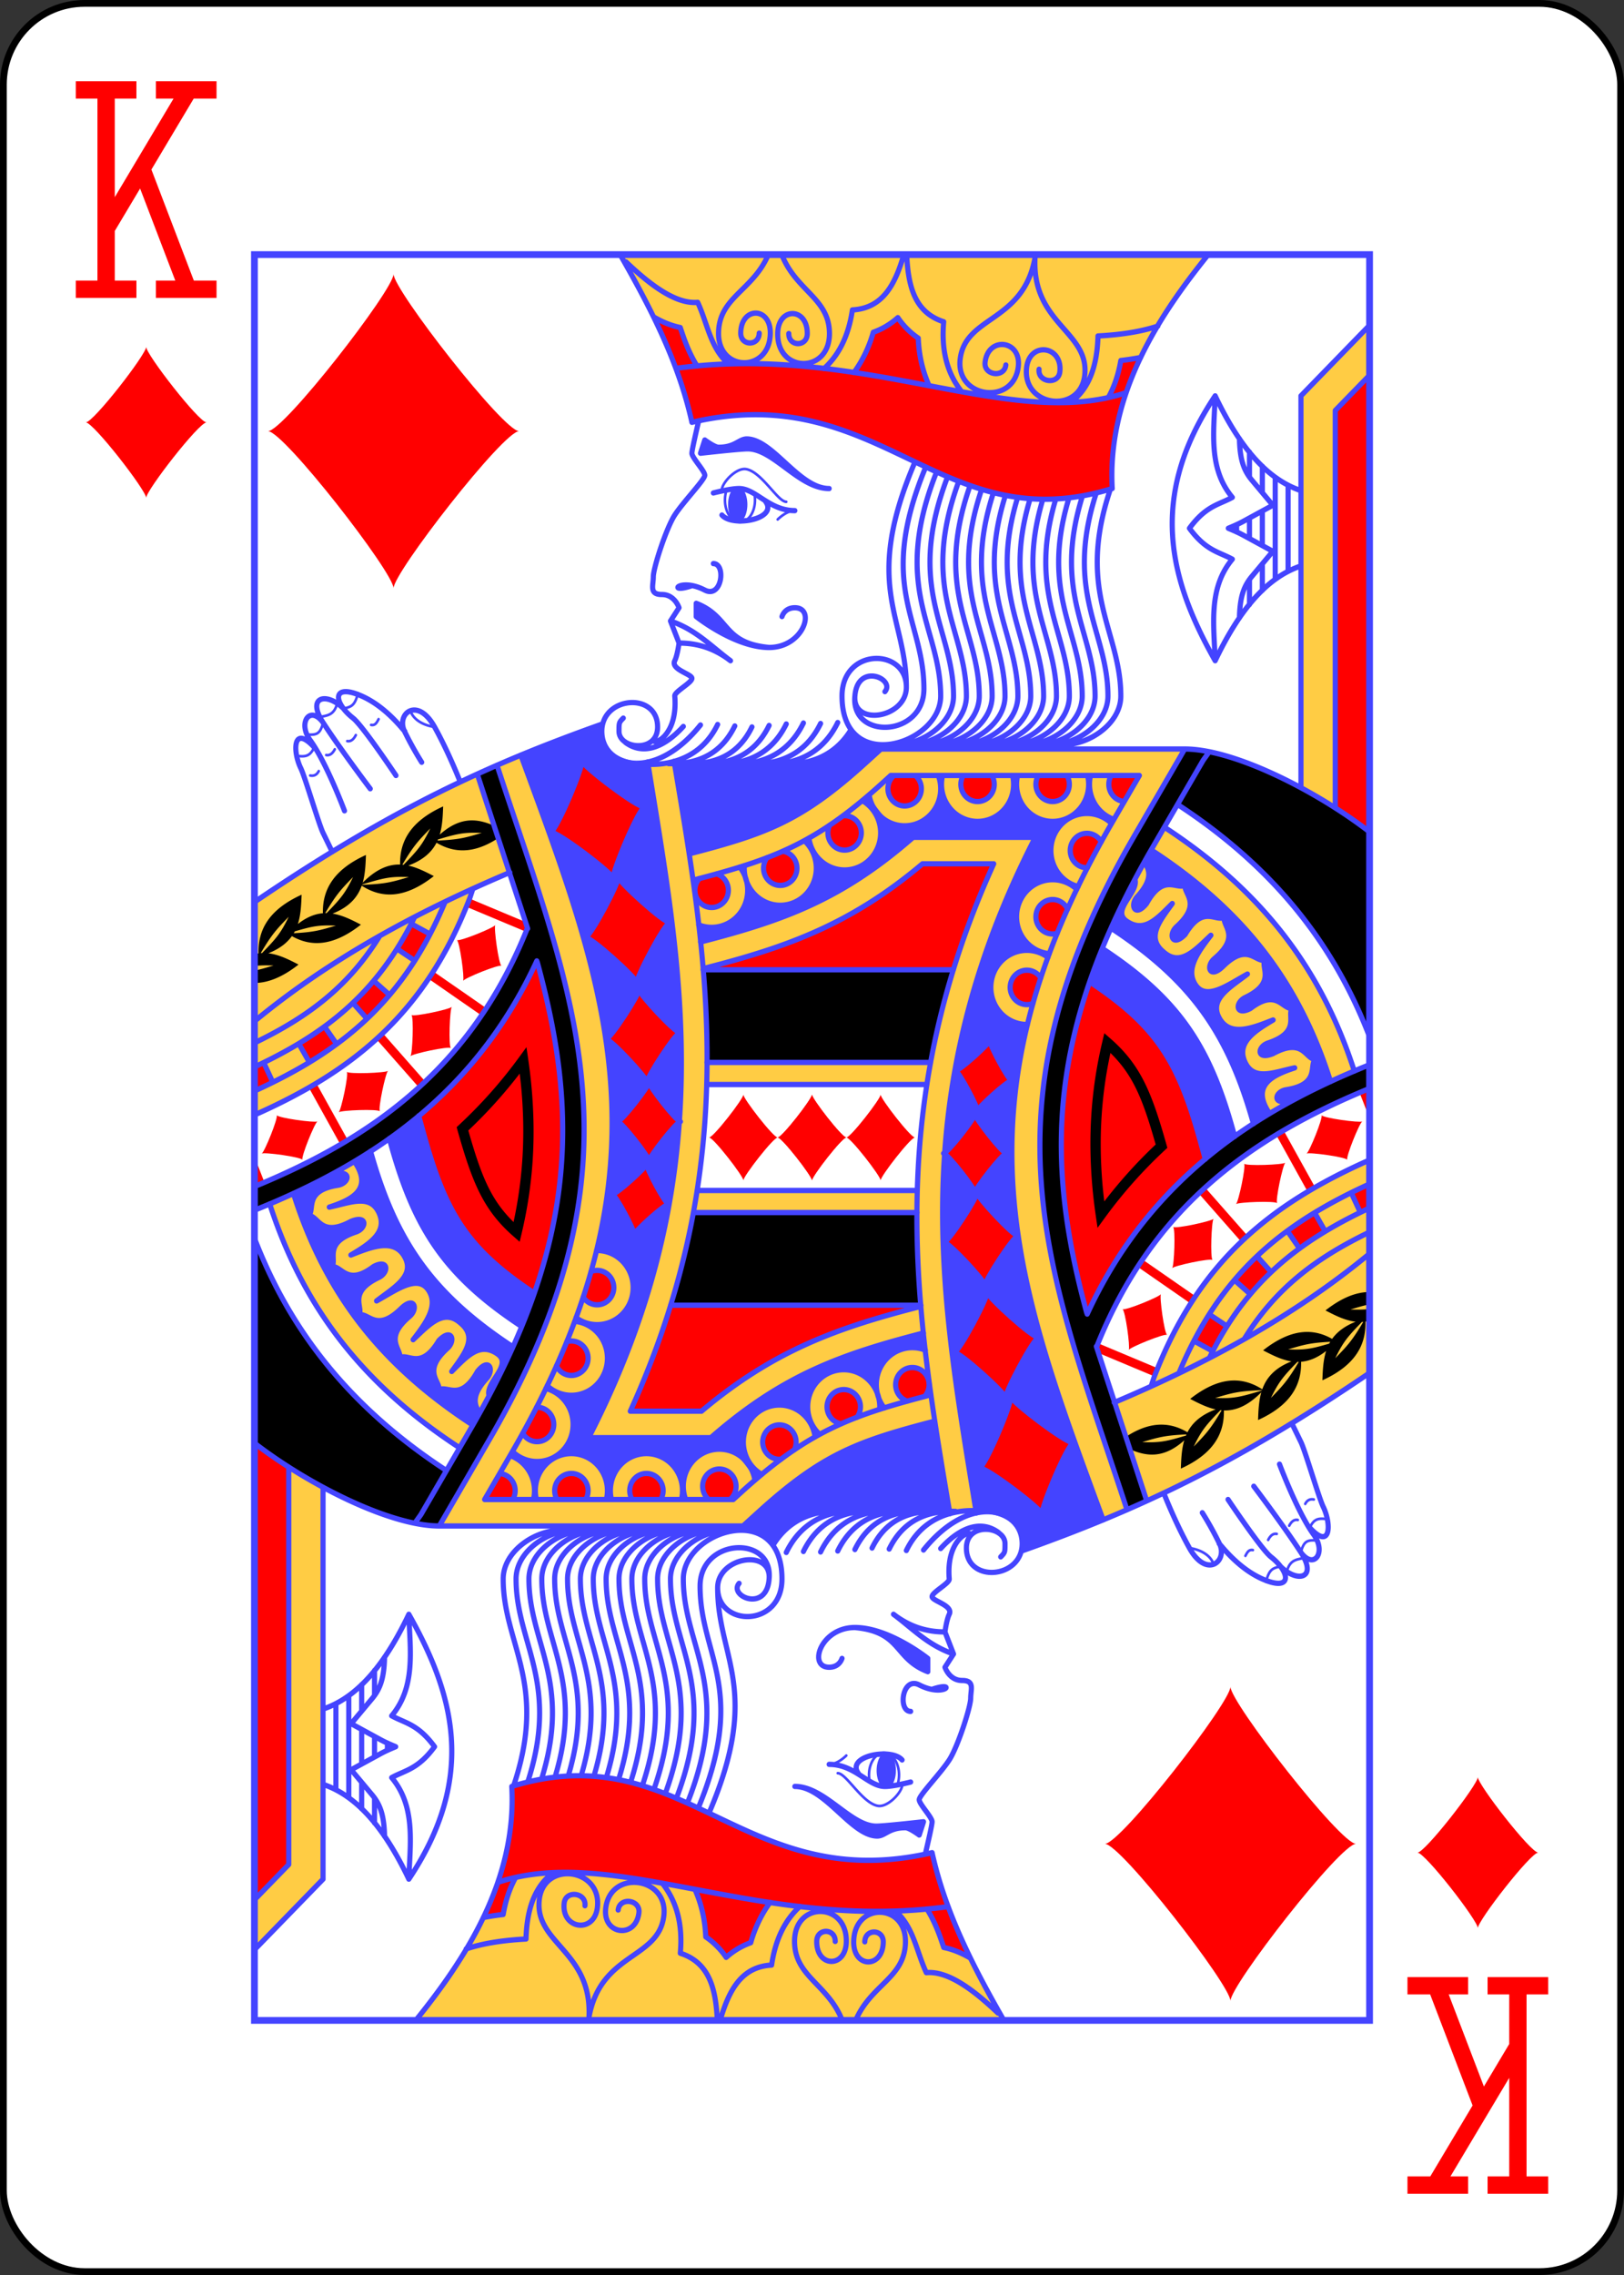 <svg xmlns="http://www.w3.org/2000/svg" xmlns:xlink="http://www.w3.org/1999/xlink" width="240" height="336" viewBox="-120 -168 240 336" preserveAspectRatio="none"><rect x="-120" y="-168" width="240" height="336" fill="#333333" stroke="none"/><style><![CDATA[.B{stroke:#44f}.C{stroke-linecap:round}.D{stroke-linejoin:round}]]></style><defs><path id="A" d="M-82.4-130.4H82.4v260.8H-82.4z"/></defs><symbol id="B" viewBox="-500 -500 1000 1000" preserveAspectRatio="xMinYMid"><path d="M-285-460h200m-100 0v920m-100 0h200M85-460h200m-100 20l-355 595M85 460h200m-100-20L-10-70" stroke="red" stroke-width="80" stroke-linecap="square" stroke-miterlimit="1.5" fill="none"/></symbol><symbol id="C" viewBox="-600 -600 1200 1200" preserveAspectRatio="xMinYMid"><path d="M-400 0C-350 0 0-450 0-500 0-450 350 0 400 0 350 0 0 450 0 500 0 450-350 0-400 0z" fill="red"/></symbol><symbol id="D" preserveAspectRatio="none" viewBox="0 0 1300 2000"><path fill="#fc4" d="M426.28 0c36.472 61.814 68.48 122.794 83.72 190 220-50 290 135 490 75-6.148-107.698 56.115-197.837 111.957-265H426.28zM1300 80l-80 80 .46 444.092c29.157 15.313 56.88 32.778 79.54 49.828V80zM730.424 560l-18.43 16.26c-74.36 65.612-115.843 79.924-204.672 102.393l18.443 129.406c94.826-23.706 169.09-49.275 253.07-118.06h83.006c-36.783 78.647-60.018 153.335-73.578 225h-260.58l-.422 25h256.63c-28.004 175.123.233 332.482 26.88 486.045 48.286-3.56 94.945-5.65 84.227 43.955l122.098-48.678c-89.076-265.304-178.628-449.205 8.713-763.002l58.697-98.32H730.424zm330.373 88.537l-15.328 25.766c108.824 68.98 172.625 150.484 209.1 262.346l27.664-11.848c-38.808-116.694-108.33-204.494-221.426-276.264zm-23.232 39.332l-11.072 19.893c4.572 14.62-28.113 34.818-9.7 47.174 20.48 13.743 35.303-2.516 53.21-19.936-14.905 20.047-30.697 38.7-10 55 19.435 16.73 36.52-2.196 54.984-19.02-15.55 19.55-29.984 39.022-17.594 56.48 12.792 18.024 38.14-.89 60.228-12.56-19.95 15.036-45.28 28.286-32.62 50.1 12.547 21.614 39.19 10.79 62.537 1.906-21.636 12.486-43.37 25.9-32.537 48.094 10.372 21.24 33.238 11.174 57.703 6.125-23.926 7.69-52.165 19.09-29.303 51.672l23.113-14.098c-20.714 4.573-16.857-10.76-3.664-12.783 39.846-6.107 26.337-27.503 33.894-34.344-11.755-.4-13.638-25.33-49.328-6.588-19.72 7.816-18.36-7.936-5.656-12.035 38.363-12.38 21.618-31.35 27.988-39.307-11.67 1.48-17.5-22.83-48.672.213-17.542 9.02-18.114-6.78-6.008-12.4 36.563-16.974 17.624-33.755 22.975-42.432-11.4 2.894-20.16-20.522-49.21 7.426-15.48 14.503-19.99-.652-9.674-9.123 31.152-25.584 8.616-37.09 11.625-46.83C1120.47 756.15 1106.13 735.67 1085 770c-15 15-20 0-9.967-8.803 30.3-26.587 7.4-37.353 10.1-47.186C1075 720 1060 700 1040 735c-13.466 16.39-19.904 1.95-10.777-7.79 19.814-21.145 13.065-31.474 8.342-39.342zM1300 1025.496c-115.918 49.92-199.867 115.636-251.293 246.27l-3.16 9.85c-14.17 6.37-28.66 12.53-43.29 18.348l37.932 111.092c79.026-34.5 160.32-78.752 259.81-144.45v-241.11z"/></symbol><symbol id="E" preserveAspectRatio="none" viewBox="0 0 1300 2000"><path fill="red" d="M750.06 71.416c-8.1 7.058-17.813 12.834-28.66 16.604-5.08 17.498-12.873 32.766-23.1 45.496-57.344-8.466-118.2-13.386-182.865-7.31-.234-1.283-1.036-2.56-1.8-3.844-8.76-14.744-13.228-28.237-17.213-39.74-10.56-2.087-20.47-6.124-29.678-10.008C485.61 111.42 500.836 149.583 510 190c220-50 290 135 490 75-3.103-54.365 11.226-104.257 33.283-148.727-7.296 1.614-15.012 2.782-23.283 3.727-2.746 15.66-7.59 29.77-15.182 42.076-62.438 13.153-131.213.635-208.168-13.5-7.44-15.904-12.004-34.04-12.79-53.95-9.612-6.35-17.653-14.366-23.8-23.22zM1300 136.57l-40 39.998 1.262 450.93c14.24 8.907 27.212 17.772 38.738 26.432zm-186.937 426.562l-7.1 9.682-58.697 98.32zm-88.004 26.094c-8.764.254-24.385 4.427-26.29.762A19.5 19.5 0 0 0 996 600c0 10.22 7.893 18.71 18.088 19.45-2.566-4.934 19.25-23.8 16.686-28.734-.635-1.222-2.794-1.573-5.715-1.488zm-279.504.762A19.5 19.5 0 0 0 738.5 605c0 10.77 8.73 19.5 19.5 19.5s19.5-8.73 19.5-19.5a19.5 19.5 0 0 0-7.047-15.006zm80.713 0A19.5 19.5 0 0 0 823.5 600c0 10.77 8.73 19.5 19.5 19.5s19.5-8.73 19.5-19.5a19.5 19.5 0 0 0-2.766-10.012zm87.5 0A19.5 19.5 0 0 0 911 600c0 10.77 8.73 19.5 19.5 19.5S950 610.77 950 600a19.5 19.5 0 0 0-2.766-10.012zM688 635.5c-.658 0-1.316.033-1.97.1l-15.44 10.615c-1.375 2.724-2.1 5.734-2.1 8.785 0 10.77 8.73 19.5 19.5 19.5s19.5-8.73 19.5-19.5-8.73-19.5-19.5-19.5zm282.5 20c-10.77 0-19.5 8.73-19.5 19.5s8.73 19.5 19.5 19.5a21.43 21.43 0 0 0 .656-.012l16.13-29.414A19.5 19.5 0 0 0 970.5 655.5zm-354.578 20.22l-18.264 7.242A19.5 19.5 0 0 0 593.5 695c0 10.77 8.73 19.5 19.5 19.5s19.5-8.73 19.5-19.5c0-9.64-7.046-17.834-16.578-19.28zM778.836 690c-83.98 68.784-158.246 94.352-254.416 119.03l290.47.773c12.36-39.083 27.827-78.908 46.953-119.803zM538.79 701.38l-19.95 5.213A19.5 19.5 0 0 0 513.5 720c0 10.77 8.73 19.5 19.5 19.5s19.5-8.73 19.5-19.5a19.5 19.5 0 0 0-13.709-18.621zM930.5 730.5c-10.77 0-19.5 8.73-19.5 19.5s8.73 19.5 19.5 19.5c1.852 0 3.695-.264 5.473-.783l12.02-27.332A19.5 19.5 0 0 0 930.5 730.5zm-30 80c-10.77 0-19.5 8.73-19.5 19.5s8.73 19.5 19.5 19.5c2.473 0 4.924-.47 7.22-1.387l9.057-28.85A19.5 19.5 0 0 0 900.5 810.5zm73.38 13.072c-30.287 84.62-37.4 159.34-31.172 232.307 4.045 47.383 14.005 94.266 27.81 143.32 35.467-73.406 82.796-130.262 138.2-174.976l-6.213-20.652c-25.453-89.086-50.378-129.386-128.625-179.998zm323.728 121.934l-9.275 3.736L1300 978.207v-26.762zm-97.826 46.55l-8.687 4.953 36.732 64.4 8.686-4.955zm100.22 61.957l-21.39 8.584 10.578 22.262 10.81-4.838zm-191.68 2.728l-7.414 6.71 49.477 54.662 7.414-6.71zm127.693 28.525l-31.816 20.63 14.1 19.81 30.053-19.373zm-67.186 49.303l-26.365 26.894 18.5 16.033 24.316-25.082zm-133.647 3.555l-5.588 8.293 61.828 41.656 5.588-8.293zm77.92 62.13l-17.738 30.244 21.824 11.578 16.645-28.375zm-129.352 32.9l-3.77 9.262 69.168 28.16 3.772-9.262z"/></symbol><symbol id="F" preserveAspectRatio="none" viewBox="0 0 1300 2000"><path fill="#44f" d="M600 445c-40 0-85-35-85-35v-15c40 15 30 45 85 50m-75-235l-5 15s45-5 55-5c30 0 60 45 95 45-35 0-65-55-95.3-56.16-9.993-.383-13.614 9.42-33.614 9.42C536.382 218.258 525 210 525 210zm49.667 73.06a11.249 20.385 0 0 1-11.249 20.385 11.249 20.385 0 0 1-11.249-20.385 11.249 20.385 0 0 1 11.249-20.385 11.249 20.385 0 0 1 11.249 20.385zM489.01 572.698l133.64 3.825c19.965.522 52.342-5.558 72.988-38.356 8.822 11.653 21.897 16.73 35.872 16.97L730.424 560l-18.43 16.26c-74.36 65.612-115.843 79.924-204.95 102.132L489.01 572.698zM800 605c0 23.196-18.804 42-42 42-29.84.637-35.202-40.062-49.393-28.596A42 42 0 0 1 730 655c0 23.196-18.804 42-42 42-20.928 0-38.655-15.406-41.584-36.12l-5.35 2.877C649.933 671.723 655 683.08 655 695c0 23.196-18.804 42-42 42-17.875 0-33.13-11.17-39.195-26.908A41.98 41.98 0 0 1 575 720c0 23.196-18.804 42-42 42-5.157 0-10.27-.95-15.082-2.8l2.217 19.344c96.262-24.137 164.257-47.608 247.79-118.543H910.32c-156.787 297.276-107.906 528.857-68.797 765.254 30.6.378 51.772 10.196 52.53 40.46l95.313-32.77c-74.332-196.57-139.016-358.158-88.234-560.95l-.63.006c-23.196 0-42-18.804-42-42s18.804-42 42-42a42 42 0 0 1 24.527 7.908l1.553-4.094C905.003 789.792 888.5 771.68 888.5 750c0-23.196 18.804-42 42-42 10.4 0 20.407 3.853 28.12 10.81l1.535-3.105C941.543 710.973 928.5 694.217 928.5 675c0-23.196 18.804-42 42-42a42 42 0 0 1 28.717 11.352l.834-1.4 1.902-3.186C984.94 633.958 973.5 617.975 973.5 600c0-3.37.407-6.727 1.21-10h-3.418c.802 3.273 1.21 6.63 1.21 10 0 23.196-18.804 42-42 42s-42-18.804-42-42c0-3.37.407-6.727 1.21-10h-5.918c.802 3.273 1.21 6.63 1.21 10 0 23.196-18.804 42-42 42s-42-18.804-42-42c0-3.37.407-6.727 1.21-10-9.2-1.207-2.26 7.468-2.21 15zm175.104-15l55.566 1.654.988-1.654zm23.632 172.9c94.583 60.402 136.897 120.76 165.9 221.53l18.766-11.634c-22.862-32.583 5.376-43.982 29.302-51.67-24.465 5.05-47.33 15.115-57.702-6.126-10.832-22.184 10.9-35.61 32.536-48.095-23.348 8.883-50 19.71-62.536-1.905-12.662-21.813 12.67-35.063 32.62-50.1-22.087 11.67-47.437 30.582-60.23 12.558-12.4-17.46 2.043-36.93 17.594-56.48-18.464 16.826-35.55 35.752-54.984 19.02-20.697-16.3-4.905-34.953 10-55-17.906 17.42-32.73 33.68-53.208 19.936-18.412-12.355 14.274-32.553 9.7-47.174M1254.56 936.65c-36.465-111.86-100.267-193.368-209.09-262.347l-7.904 13.568c4.723 7.868 11.47 18.196-8.343 39.34-9.126 9.74-2.687 24.18 10.778 7.79 20-35 35-15 45.124-20.988-2.69 9.832 20.21 20.598-10.09 47.185C1065 770 1070 785 1085 770c21.13-34.33 35.47-13.85 45.785-19.505-3.01 9.74 19.527 21.246-11.625 46.83-10.315 8.47-5.807 23.626 9.675 9.124 29.05-27.948 37.808-4.532 49.21-7.426-5.35 8.677 13.588 25.457-22.975 42.43-12.106 5.62-11.535 21.42 6.008 12.4 31.17-23.044 37.003 1.267 48.672-.212-6.37 7.958 10.376 26.927-27.988 39.306-12.702 4.1-14.066 19.85 5.655 12.036 35.7-18.74 37.573 6.188 49.328 6.588-7.557 6.84 5.952 28.236-33.894 34.343-13.193 2.022-17.05 17.356 3.665 12.783zm-111.803 62.202l-1.79-6.27c-27.634-96.72-63.334-149.574-152.397-206.618l-14.645 37.86c78.203 50.36 103.128 90.662 128.58 179.747l5.99 20.963"/></symbol><symbol id="G" preserveAspectRatio="none" viewBox="0 0 1300 2000"><path d="M1084.508 560l-58.697 98.32c-187.34 313.797-97.79 497.698-8.713 763.002l23.092-10.266-57.762-175.512c64.447-156.058 179.24-235.865 317.572-291.102v-26.828c-138.02 53.795-258.328 132.84-329.172 282.387l.795 2.71-1.42-4.314c-13.49-48.25-23.45-95.135-27.496-142.518-9.688-113.478 12.898-231.197 104.568-384.744l58.697-98.32-29.78 49.916c108.495 68.997 180.943 154.62 223.81 263.285v-232.1c-52.113-39.226-130.673-80.473-187.98-91.012l-.064.107zM220 625c-38.243 16.87-50.73 39.82-50.184 65.85-13.3-.348-27.534 4.81-43.62 20.596 2.945-9.904 3.418-20.66 3.805-31.445-38.312 16.9-50.776 39.903-50.182 66-9.15.74-18.788 4.284-29.186 12.215C54.076 747.82 54.6 736.43 55 725c-38.537 17-50.922 40.174-50.17 66.45-1.594.208-3.204.51-4.83.902v13.45c6.455-.823 13.03-.953 22.26-.586-9.05 2.62-15.422 4.463-22.26 5.8v13.97c15.197.001 32.097-6.118 51.395-20.848-11.463-5.788-22.95-11.437-35.184-12.78 13.19-5.1 21.793-11.762 27.44-19.45 22.217 12.236 47.947 11.85 80.484-12.984-10.803-5.455-21.628-10.784-33.078-12.506 19.825-7.612 29.328-18.78 34.014-31.607 23.028 14.305 49.765 15.292 84.064-10.887-9.735-4.916-19.487-9.734-29.7-11.9 17.505-6.37 27.302-15.398 32.848-25.89 22.528 13.014 48.645 13.135 81.852-12.21-23.778-12.007-47.654-23.447-78.11 3.057 3.1-10.052 3.58-20.998 3.975-31.98zm-15 25c-9.295 18.59-14.428 24.37-31.143 41.13l-1.406-.14c13.07-21.403 18.434-26.875 32.55-41zm52.28 4.807c2.377.016 4.928.082 7.72.193-19.154 5.548-26.54 7.606-51.53 8.73.2-.437.382-.88.57-1.322 19.62-5.653 27.964-7.704 43.238-7.602zm-85 50c2.377.016 4.928.082 7.72.193-19.935 5.775-27.006 7.775-54.58 8.87.053-.152.095-.308.146-.46 22.238-6.438 30.55-8.7 46.713-8.602zM115 705c-9.24 18.483-14.365 24.3-30.852 40.84a46.15 46.15 0 0 0-1.611.012C95.545 724.565 100.916 719.084 115 705zm-75 45c-9.287 18.575-14.418 24.362-31.102 41.092a46.34 46.34 0 0 0-1.568.1C20.49 769.62 25.84 764.16 40 750zm47.28 9.807c2.377.016 4.928.082 7.72.193-18.542 5.37-26.02 7.474-49.14 8.623a46.84 46.84 0 0 0 1.193-2.084c17.576-5.02 25.72-6.83 40.225-6.732zM523.076 810l4.607 105h260.645l26.547-105zm467.71 71.87l-2.305 9.463c-13.936 57.217-16.337 109.636-11.896 161.652.997 11.684 2.414 23.387 4.166 35.13l2.12 14.21 8.615-11.498c21.298-28.422 44.77-53.825 69.992-76.62l2.783-2.516-1.043-3.606c-17.22-59.464-30.254-90.3-65.016-119.902zm7.127 22.383c26.414 25.135 37.62 51.977 52.734 103.687-21.305 19.517-41.323 40.982-59.904 64.463-.855-6.832-1.62-13.647-2.2-20.437-4.087-47.877-2.144-95.767 9.37-147.713z"/></symbol><symbol id="H" preserveAspectRatio="none" viewBox="0 0 1300 2000"><path stroke-width="6" fill="none" d="M1205 261.182v97.637m-15-106.69V367.87m-15-17.56v29.996m0-89.9v39.187m0-89.9v29.996m-15 98.684v27.984m0-98.002v23.29m0-98.002v27.984m-15 54.246v8.254M520.134 778.543c96.262-24.137 164.257-47.608 247.79-118.543H910.32c-156.787 297.276-107.906 528.857-68.797 765.254M525.766 808.06c94.826-23.706 169.09-49.275 253.07-118.06h83.006c-131.846 281.9-89.778 512.978-51.07 736.045m178.593 6.9C889.254 1168.2 806.638 966.91 1000.05 642.94l31.607-52.94H741.766l-9.922 8.756c-78.35 69.132-127.85 86.374-220.13 109.725m505.384 712.842C928.02 1156.02 838.47 972.117 1025.81 658.32l58.697-98.32H730.424l-18.43 16.26c-74.36 65.612-115.843 79.924-204.67 102.393M426.29.007C462.762 61.82 494.762 122.796 510 190c220-50 290 135 490 75-6.148-107.703 56.123-197.855 111.966-265.018M614.76.032c16.73 41.378 55.947 49.645 55.58 90.028-.408 44.997-60.98 44.224-60.335-.77.435-30.4 34.906-29.556 34.477.44-.215 14.998-21.763 14.723-21.548-.275M599.096.044C581.146 40.794 541.84 48.1 541.05 88.4c-.88 44.99 59.69 45.764 60.335.77.435-30.4-34.048-30.436-34.477-.44-.215 14.998 21.333 15.273 21.548.275M910 3.4c-3.958 75.052 63.504 83.57 57.94 133.177-5.014 44.7-73.043 36.172-67.764-8.495 3.568-30.19 42.24-24.924 38.722 4.854-1.76 14.89-25.96 11.855-24.2-3.034M910 3.4c-13.64 73.838-81.115 65.44-87.268 114.973-5.544 44.633 62.485 53.162 67.764 8.495 3.568-30.19-35.203-34.632-38.722-4.854-1.76 14.89 22.442 17.923 24.2 3.034m-384.1 3.746C710 100 880 200 1015.604 156.595m-20.193 5.328c6.997-12.153 11.843-26.264 14.59-41.923 8.27-.945 15.987-2.113 23.205-3.475m-81.716 50.85c19.22-13.488 30.892-37.153 31.903-75.195 30.425-1.548 52.5-5.644 69.805-11.195m-586.677-9.73c9.446 5.24 19.354 9.28 29.914 11.366 3.985 11.503 8.452 24.997 17.213 39.74a89.05 89.05 0 0 0 2.409 3.829m36.573-2.297c-21.4-18.82-24.134-45.134-35.9-69.788-25.03 2.192-54.55-18.946-83.546-45.79m265.622 125.38c9.723-12.9 17.517-28.178 22.597-45.676a87.27 87.27 0 0 0 28.66-16.604c6.148 8.853 14.187 16.87 23.8 23.22.785 19.912 5.35 38.047 12.742 53.992M757.092.052c-9.98 32.9-23.918 60.708-60.003 62.635-4.63 30.514-16.392 51.692-33.043 66.46m160.493 26.228c-15.847-19.385-24.21-44.73-21.012-79.264-34.67-10.876-41.41-41.52-43.145-76.067M.128 733.28c160.745-106.142 273.82-156.13 405.765-201.716M1084.508 560c58.556 0 155.048 48.393 215.606 93.996m-239.316-5.46c113.096 71.77 182.617 159.57 221.424 276.264m-236.754-250.5c108.824 68.98 172.626 150.486 209.09 262.347m45.512-50.46c-42.857-108.747-115.328-194.42-223.9-263.39M998.735 762.9c94.583 60.402 136.897 120.76 165.9 221.53M988.568 785.964c89.063 57.044 124.762 109.898 152.397 206.618l1.79 6.27m-168.833-175.03c78.203 50.36 103.128 90.662 128.58 179.747l5.99 20.963m-63.124 257.06l3.338-9.824c51.42-130.622 135.35-196.342 251.25-246.26m-145.866 202.44c35.812-56.212 81.928-90.805 145.814-120.773M1113.38 1249.43c42.764-84.642 101.833-131.066 186.517-169.544M1077.87 1266.58c47.687-111.38 119.453-168.575 222.006-213.896m-329.05 147.318c70.84-149.54 191.118-228.61 329.13-282.407M981.74 1237.19c64.317-157.148 179.434-237.316 318.252-292.746m-297.715 355.7c108.097-44.365 209.475-97.716 297.742-168.6m-329.817 66.854c-13.49-48.25-23.45-95.134-27.496-142.517-9.688-113.478 12.898-231.197 104.568-384.744l58.697-98.32 7.09-9.682m-73.17 847.473l-58.398-173.96M523.076 810h291.8m-287.19 105h260.645m-261.066 25h256.695m329.144 260.255l20.73 13.447m8.632-52.237l18.5 16.033m7.854-42.927l16.46 17.846m18.908-46.52l14.1 19.8m17.716-40.438l12.336 21.066m30.262-43.735l10.58 22.262m-193.827 145.638l21.824 11.578M1220 603.865V160l80-80m-40 546.748v-450.18l40-40m-80.018 216.094C1178.5 366.005 1146.587 405.675 1120 460c-1.436-40.363-8.306-82.087 20-115-16.063-8.51-30.68-9.463-50-35 19.32-25.537 33.937-26.49 50-35-28.306-32.913-21.436-74.637-20-115 26.587 54.325 58.5 93.995 99.982 107.336m-71.68 144.1c.056-3.197.194-6.275.44-9.224 1.32-15.756 4.72-26.855 14.004-37.65l24.494-28.482-33.195-17.588c-8.638-4.577-14.026-6.53-18.703-8.5 4.677-1.96 10.065-3.914 18.703-8.5l33.195-17.588-24.494-28.482c-9.284-10.795-12.684-21.895-14.004-37.65-.247-2.95-.385-6.027-.44-9.224M1120 160c-80.254 116.73-51.745 210.787 0 300M708.56 618.376A42 42 0 0 1 688 697a42 42 0 0 1-41.598-36.205M686.03 635.6A19.5 19.5 0 0 1 707.5 655a19.5 19.5 0 1 1-39 0 19.5 19.5 0 0 1 2.091-8.784m126.638-56.22A42 42 0 0 1 758 647a42 42 0 0 1-41.436-35.143m53.9-21.863A19.5 19.5 0 0 1 758 624.5a19.5 19.5 0 0 1-12.445-34.512M883.8 590A42 42 0 0 1 843 642a42 42 0 0 1-40.789-52.012m57.523.001A19.5 19.5 0 0 1 843 619.5a19.5 19.5 0 0 1-16.733-29.512M971.3 590A42 42 0 0 1 930.5 642a42 42 0 0 1-40.789-52.012m57.523.001A19.5 19.5 0 0 1 930.5 619.5a19.5 19.5 0 0 1-16.733-29.512m88.194 49.77a42 42 0 0 1-27.25-49.77m39.376 29.46a19.5 19.5 0 0 1-15.321-29.461M960.294 715.74A42 42 0 0 1 970.5 633a42 42 0 0 1 28.739 11.372m-28.082 50.117A19.5 19.5 0 0 1 951 675a19.5 19.5 0 0 1 36.285-9.925m-60.62 126.75A42 42 0 0 1 930.5 708a42 42 0 0 1 28.229 10.901m-22.757 49.815A19.5 19.5 0 0 1 911 750a19.5 19.5 0 0 1 36.994-8.615m-46.757 130.61A42 42 0 0 1 858.5 830a42 42 0 0 1 66.636-34.016m-17.416 52.13A19.5 19.5 0 0 1 881 830a19.5 19.5 0 0 1 35.778-10.737m-275.735-155.53A42 42 0 0 1 613 737a42 42 0 0 1-41.896-44.949m44.82-16.33A19.5 19.5 0 0 1 613 714.5a19.5 19.5 0 0 1-15.342-31.537m-31.952 10.687A42 42 0 0 1 533 762a42 42 0 0 1-15.083-2.802m20.873-57.82A19.5 19.5 0 0 1 533 739.5a19.5 19.5 0 0 1-14.158-32.909m276.317-460.18C741.578 377.816 800 422.2 800 500c0 55-115 90-115 0 0-55 75-55 75-10 0 35-62.765 44.89-60 10 3.052-38.508 47.487-19.355 35-5m47.517-254.267c-57.74 135.6-2.033 172.158-2.033 251.057 0 55-85.484 58.2-80.484 8.2m70-265c-61.788 140.32-10 175-10 255m47.997-238.18C758.185 379.052 815 423.287 815 500c0 30.823-36.118 55.365-67.872 55.144m73.92-298.243C774.7 380.245 830 424.317 830 500c0 30.823-36.118 55.365-67.872 55.144m72.195-293.56C791.102 381.375 845 425.282 845 500c0 30.823-36.118 55.365-67.872 55.144m70.62-289.105C807.44 382.477 860 426.216 860 500c0 30.823-36.118 55.365-67.872 55.144m69.335-285.326C823.58 383.434 875 427.02 875 500c0 30.823-36.118 55.365-67.872 55.144m68.334-282.276C839.5 384.22 890 427.677 890 500c0 30.823-36.118 55.365-67.872 55.144m67.61-280.002C855.19 384.816 905 428.17 905 500c0 30.823-36.118 55.365-67.872 55.144m67.155-278.548C870.63 385.2 920 428.49 920 500c0 30.823-36.118 55.365-67.872 55.144M919.1 277.188C885.81 385.358 935 428.62 935 500c0 30.823-36.118 55.365-67.872 55.144m67.066-278.262C900.716 385.277 950 428.552 950 500c0 30.823-36.118 55.365-67.872 55.144m67.455-279.5C915.338 384.946 965 428.278 965 500c0 30.823-36.118 55.365-67.872 55.144m68.162-281.74C929.663 384.36 980 427.793 980 500c0 30.823-36.118 55.365-67.872 55.144m69.225-284.993C943.68 383.52 995 427.09 995 500c0 30.823-36.118 55.365-67.872 55.144m70.742-289.458C957.335 382.39 1010 426.142 1010 500c0 30.823-36.118 55.365-67.872 55.144M520 532.778C465.796 598.504 405 580 405 540s65-45 65-5c0 30-45 25-45 5 0-10 0-10 5-15m70 9.444c-25.083 26.79-49.177 31.34-67.463 18.093M540 532.222c-20 40-57.915 45.684-79.403 45.122M560 533.89c-20 40-55.863 43.196-77.35 42.634M580 535c-20 40-55.863 42.085-77.35 41.523m97.35-43.2c-20 40-55.863 43.752-77.35 43.2M620 531.667c-20 40-55.863 45.418-77.35 44.857M640 530.556c-20 40-55.863 46.53-77.35 45.968M660 531.11c-20 40-55.863 45.974-77.35 45.412M680 530c-20 40-55.863 47.085-77.35 46.523m92.873-38.51c-20.53 32.953-52.907 39.032-72.873 38.51M517.827 188.827C514.886 200.91 510 221.505 510 225c0 5 15 20 15 25s-25 30-35 45-25 60-25 70-5 20 10 20 20 15 20 15l-10 15 10 25s-1.838 13.675-5 20c-5 10 20 15 20 20s-20.437 15.02-20 20c3.908 44.548-24.383 56.24-25 50m70-200c15 0 10 40-10 30-30-15-45 5-15-5m105 35c2.205-6.063 7.383-10 15-10 25 0 10 45-30 45s-85-35-85-35v-15c40 15 30 45 85 50m-105-5c20 0 40 5 60 20-22.925-16.544-40-35-70-45m40-205l-5 15s45-5 55-5c30 0 60 45 95 45-35 0-65-55-95.3-56.16-9.993-.383-13.614 9.42-33.614 9.42C536.382 218.258 525 210 525 210m105 80c-30 0-45.346-24.918-65-25-10.138-.042-30 5-30 5m60.87 9.644C610.873 299.647 557.374 309.072 545 295M239.87 597.116C233.83 582.484 222.966 557.69 210 535c-20-35-45-15-35 5s20 35 20 35m-19.7-35.065c-1.68-1.02-21.224-27.478-50.3-39.935-35-15-33.238 7.222-10 25 11.232 8.593 50 65 50 65m-60-74.7C85 495 60 500 80 530s55 75 55 75m-55-75c-15-20-30 0-15 20 18.974 25.298 40 80 40 80m-32.968-69.42C45 530 44.064 561.807 54.064 581.807 59.064 591.807 75 645 80 655l10.7 21.402m946.863 11.468c4.723 7.868 11.47 18.196-8.343 39.34-9.126 9.74-2.687 24.18 10.778 7.79 20-35 35-15 45.124-20.988-2.69 9.832 20.21 20.598-10.09 47.185C1065 770 1070 785 1085 770c21.13-34.33 35.47-13.85 45.785-19.505-3.01 9.74 19.527 21.246-11.625 46.83-10.315 8.47-5.807 23.626 9.675 9.124 29.05-27.948 37.808-4.532 49.21-7.426-5.35 8.677 13.588 25.457-22.975 42.43-12.106 5.62-11.535 21.42 6.008 12.4 31.17-23.044 37.003 1.267 48.672-.212-6.37 7.958 10.376 26.927-27.988 39.306-12.702 4.1-14.066 19.85 5.655 12.036 35.7-18.74 37.573 6.188 49.328 6.588-7.557 6.84 5.952 28.236-33.894 34.343-13.193 2.022-17.05 17.356 3.665 12.783m-180.022-250.936c4.572 14.62-28.113 34.82-9.7 47.174 20.48 13.743 35.303-2.517 53.208-19.936-14.905 20.047-30.697 38.7-10 55 19.435 16.73 36.52-2.195 54.984-19.02-15.55 19.55-29.984 39.02-17.594 56.48 12.792 18.024 38.14-.888 60.23-12.558-19.95 15.036-45.28 28.286-32.62 50.1 12.547 21.614 39.19 10.79 62.536 1.905-21.636 12.486-43.37 25.91-32.536 48.095 10.372 21.24 33.237 11.175 57.702 6.126-23.926 7.69-52.164 19.09-29.302 51.67" class="B C D"/></symbol><symbol id="I" preserveAspectRatio="none" viewBox="0 0 1300 2000"><path stroke-width="3" fill="none" d="M545 265c2.64-9.53 17.644-23.57 27.903-22.032C591.207 245.713 610 280 620 280m10 10c-10 0-20 10-20 10m-26.992-28.16a35.29 35.29 0 0 1 .541 6.192c0 13.807-7.835 25-17.5 25s-17.5-11.193-17.5-25c0-4.428.806-8.588 2.22-12.196M120.802 496.815c-3.725 13.385-7.12 15.266-16.172 17.234m-8.167-5.558c-3.725 13.385-11.33 13.38-20.38 15.348m4.126 6.104c-3.725 13.385-7.7 14.105-18.204 13.75M69.6 558.28c-5.03 10.627-11.04 10.476-19.656 9.542m132.017-50.58C188.18 532.903 210 535 210 535M65 590c4.797.895 7.937-1.1 10-5m33.204-33.974c4.797.895 7.937-2.906 10-6.796M65 590c4.797.895 7.937-1.1 10-5m61.026-52.31c4.797.895 6.654-2.65 8.717-6.54m-61.057 40.663c4.797.895 7.937-2.65 10-6.54" class="B C D"/><use xlink:href="#C" height="120" width="120" transform="matrix(1 0 0 .972 590 941.68)"/><use xlink:href="#C" height="120" width="120" transform="matrix(1 0 0 .972 510 941.68)"/><g class="B C D"><use xlink:href="#C" height="170" width="170" transform="matrix(.966 -.252 .259 .939 295.897 581.579)" stroke-width="42.352"/><use xlink:href="#C" height="150" width="150" transform="matrix(.985 -.169 .174 .957 348.116 705.866)" stroke-width="48"/><use xlink:href="#C" height="130" width="130" transform="matrix(.996 -.085 .087 .968 382.582 827.567)" stroke-width="55.384"/><use xlink:href="#C" height="110" width="110" transform="matrix(1 0 0 .972 405 928.54)" stroke-width="65.454"/><use xlink:href="#C" height="100" width="100" transform="matrix(.985 .169 -.174 .957 409.442 1013.699)" stroke-width="72"/></g><use xlink:href="#C" height="90" width="90" transform="matrix(.5 .842 -.866 .486 1275.471 940.25)"/><use xlink:href="#C" height="90" width="90" transform="matrix(.643 .745 -.766 .625 1178.547 990.378)"/><use xlink:href="#C" height="90" width="90" transform="matrix(.766 .625 -.643 .745 1088.453 1058.378)"/><use xlink:href="#C" height="90" width="90" transform="matrix(.866 .486 -.5 .842 1021.529 1149.25)"/></symbol><rect width="239" height="335" x="-119.5" y="-167.5" rx="12" fill="#fff" stroke="#000"/><use width="164.8" height="260.8" x="-82.4" y="-130.4" xlink:href="#D"/><use transform="rotate(180)" width="164.8" height="260.8" x="-82.4" y="-130.4" xlink:href="#D"/><use width="164.8" height="260.8" x="-82.4" y="-130.4" xlink:href="#E"/><use transform="rotate(180)" width="164.8" height="260.8" x="-82.4" y="-130.4" xlink:href="#E"/><use width="164.8" height="260.8" x="-82.4" y="-130.4" xlink:href="#F"/><use transform="rotate(180)" width="164.8" height="260.8" x="-82.4" y="-130.4" xlink:href="#F"/><use width="164.8" height="260.8" x="-82.4" y="-130.4" xlink:href="#G"/><use transform="rotate(180)" width="164.8" height="260.8" x="-82.4" y="-130.4" xlink:href="#G"/><use width="164.8" height="260.8" x="-82.4" y="-130.4" xlink:href="#H"/><use transform="rotate(180)" width="164.8" height="260.8" x="-82.4" y="-130.4" xlink:href="#H"/><use width="164.8" height="260.8" x="-82.4" y="-130.4" xlink:href="#I"/><use transform="rotate(180)" width="164.8" height="260.8" x="-82.4" y="-130.4" xlink:href="#I"/><use xlink:href="#B" height="32" width="32" x="-114.4" y="-156"/><use xlink:href="#C" height="26.769" width="26.769" x="-111.784" y="-119"/><use xlink:href="#C" height="55.68" width="55.68" x="-89.68" y="-132.16"/><g transform="rotate(180)"><use xlink:href="#B" height="32" width="32" x="-114.4" y="-156"/><use xlink:href="#C" height="26.769" width="26.769" x="-111.784" y="-119"/><use xlink:href="#C" height="55.68" width="55.68" x="-89.68" y="-132.16"/></g><use xlink:href="#A" fill="none" class="B"/></svg>